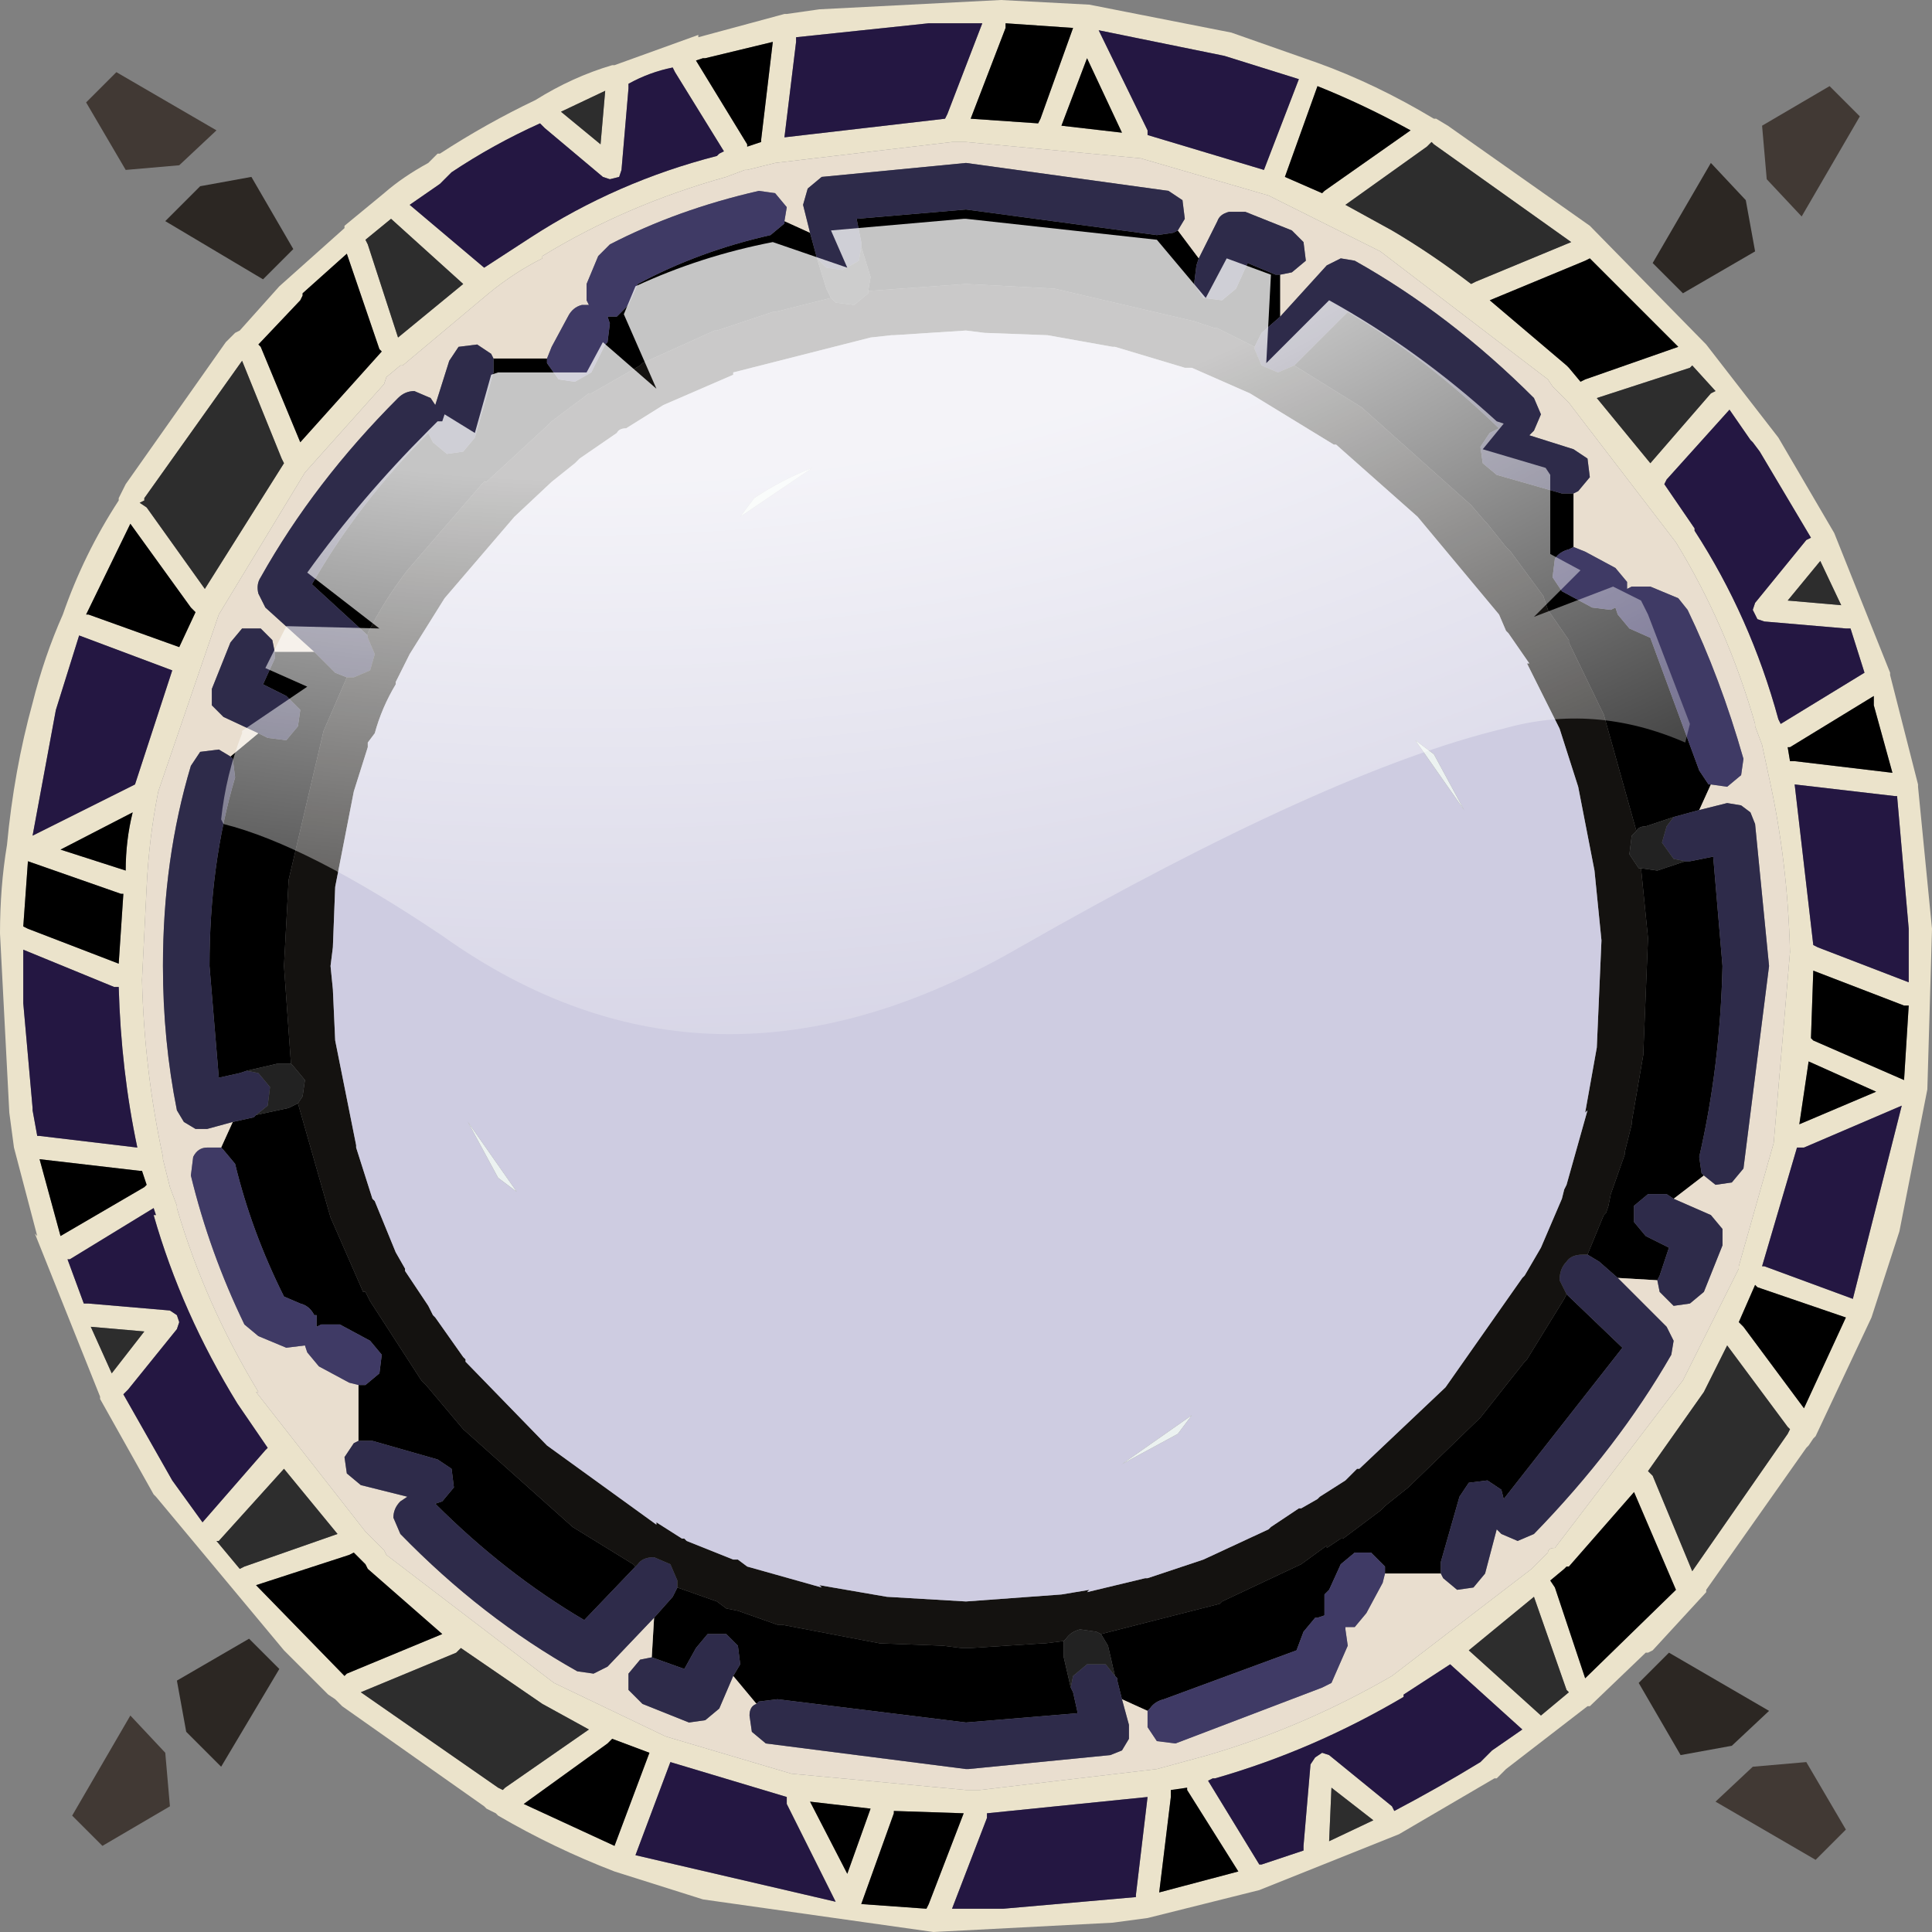 <?xml version="1.0" encoding="UTF-8" standalone="no"?>
<svg xmlns:ffdec="https://www.free-decompiler.com/flash" xmlns:xlink="http://www.w3.org/1999/xlink" ffdec:objectType="shape" height="41.5px" width="41.5px" xmlns="http://www.w3.org/2000/svg">
  <rect width="100%" height="100%" fill="#808080" stroke="none"/>
  <g transform="matrix(1.0, 0.0, 0.0, 1.0, -0.05, -0.05)">
    <path d="M40.65 14.55 L41.25 16.9 41.25 16.95 41.55 20.0 41.45 23.45 40.85 26.5 40.25 28.35 39.05 30.9 39.0 30.95 38.9 31.1 38.85 31.15 36.7 34.2 36.7 34.25 35.55 35.5 35.45 35.55 35.4 35.55 34.2 36.7 34.15 36.7 32.4 38.05 32.2 38.25 32.15 38.25 30.1 39.45 27.1 40.65 24.7 41.25 23.95 41.35 20.1 41.55 15.15 40.85 13.25 40.25 Q11.95 39.75 10.75 39.05 L10.7 39.0 10.5 38.9 10.45 38.85 7.4 36.7 7.25 36.55 7.1 36.45 6.15 35.5 3.4 32.2 3.35 32.15 2.2 30.1 2.2 30.05 0.8 26.55 0.85 26.6 0.35 24.7 0.25 23.95 0.05 20.1 Q0.05 19.1 0.2 18.2 0.35 16.6 0.75 15.15 1.0 14.15 1.4 13.25 1.85 11.95 2.6 10.8 L2.6 10.75 2.75 10.45 4.9 7.4 5.1 7.2 5.2 7.15 6.05 6.2 7.45 4.95 7.45 4.9 8.3 4.2 Q8.7 3.85 9.25 3.55 L9.45 3.35 9.5 3.35 Q10.5 2.7 11.55 2.2 12.35 1.7 13.2 1.45 L13.25 1.45 15.05 0.8 15.05 0.85 16.9 0.35 16.95 0.35 17.65 0.25 21.55 0.05 23.45 0.15 26.5 0.75 28.35 1.4 Q29.6 1.85 30.85 2.6 L30.9 2.6 31.15 2.75 34.2 4.9 36.7 7.45 38.25 9.45 39.45 11.5 40.65 14.5 40.65 14.55 M40.8 17.15 L40.75 17.15 38.6 16.9 39.0 20.35 39.1 20.4 41.05 21.15 41.05 20.0 40.8 17.15 M40.95 23.25 L41.05 21.65 40.95 21.65 39.0 20.9 38.95 22.35 39.0 22.4 40.95 23.25 M30.85 3.15 L30.8 3.1 30.7 3.2 28.95 4.45 29.95 5.0 Q30.8 5.5 31.65 6.15 L31.75 6.1 33.8 5.25 30.85 3.15 M34.2 5.6 L34.1 5.65 32.05 6.5 33.7 7.9 33.75 7.95 34.0 8.25 34.1 8.2 36.1 7.5 34.2 5.6 M33.4 8.35 L33.3 8.2 29.7 5.45 27.3 4.25 24.55 3.45 20.8 3.1 20.5 3.1 16.7 3.55 16.1 3.7 16.05 3.7 15.65 3.85 Q13.5 4.45 11.7 5.55 L11.7 5.6 Q11.1 5.9 10.55 6.35 L8.7 7.9 8.65 7.9 8.35 8.15 8.3 8.3 6.6 10.2 4.75 13.25 3.45 17.05 Q3.25 18.05 3.2 19.1 L3.1 21.1 Q3.15 23.05 3.55 24.9 L3.55 24.95 3.7 25.55 3.85 25.95 3.85 26.0 Q4.45 28.05 5.6 29.95 L5.55 29.95 7.9 32.95 8.3 33.35 8.35 33.45 11.95 36.2 14.35 37.35 17.05 38.15 20.8 38.5 21.1 38.5 24.9 38.05 26.0 37.75 Q28.05 37.15 29.95 36.05 L32.95 33.75 33.3 33.4 Q33.3 33.3 33.45 33.3 L36.2 29.7 37.4 27.3 37.4 27.25 38.15 24.6 38.5 20.5 Q38.45 18.55 38.05 16.75 L37.9 16.05 37.75 15.65 37.75 15.6 Q37.15 13.5 36.05 11.7 L33.75 8.7 33.4 8.35 M36.4 7.9 L36.35 7.95 34.35 8.6 35.5 10.0 36.8 8.5 36.9 8.45 36.4 7.9 M37.7 9.55 L37.65 9.5 37.2 8.85 35.85 10.35 35.8 10.45 36.45 11.4 36.45 11.45 Q37.65 13.3 38.25 15.5 L38.3 15.6 40.1 14.5 39.8 13.55 39.7 13.55 37.95 13.4 37.8 13.35 37.7 13.15 37.75 13.0 38.85 11.65 38.95 11.6 37.85 9.75 37.7 9.55 M30.35 2.85 Q29.35 2.3 28.35 1.9 L27.65 3.85 28.45 4.2 28.5 4.15 30.35 2.85 M27.95 1.75 L26.35 1.25 23.65 0.7 24.7 2.85 24.7 2.95 27.2 3.7 27.95 1.75 M23.4 1.3 L22.85 2.75 24.15 2.9 23.4 1.3 M20.35 2.6 L20.4 2.5 21.15 0.55 20.0 0.55 17.15 0.85 17.15 0.95 16.9 3.0 20.35 2.6 M21.65 0.55 L21.65 0.65 20.9 2.6 22.35 2.7 22.4 2.6 23.1 0.65 21.65 0.55 M38.45 12.95 L39.6 13.05 39.15 12.1 38.45 12.95 M40.3 15.2 L40.3 15.0 38.5 16.1 38.45 16.1 38.5 16.4 38.6 16.4 40.7 16.65 40.3 15.2 M38.8 24.7 L38.65 24.7 37.9 27.25 37.95 27.25 39.85 27.95 40.9 23.8 38.8 24.7 M16.4 3.05 L16.65 0.95 15.2 1.3 15.15 1.3 15.0 1.35 16.1 3.15 16.1 3.2 16.4 3.1 16.4 3.05 M38.7 24.2 L40.35 23.5 38.9 22.85 38.7 24.2 M15.45 3.4 L15.5 3.35 15.6 3.3 14.55 1.6 14.5 1.5 Q14.0 1.6 13.55 1.85 L13.55 1.95 13.4 3.7 13.35 3.85 13.15 3.9 13.0 3.85 11.75 2.8 11.65 2.7 Q10.65 3.15 9.75 3.75 L9.5 4.0 8.85 4.45 10.45 5.8 11.45 5.15 Q13.3 3.95 15.45 3.4 M12.1 2.45 L12.95 3.15 13.05 2.0 12.1 2.45 M7.9 5.2 L7.95 5.3 8.6 7.3 10.0 6.15 8.45 4.75 7.9 5.2 M3.05 10.85 L3.2 10.95 4.45 12.7 6.15 10.0 6.1 9.9 5.25 7.8 3.15 10.75 3.15 10.8 3.05 10.85 M8.25 7.6 L8.2 7.55 7.5 5.5 6.55 6.35 6.55 6.4 6.5 6.5 5.6 7.45 5.65 7.5 6.5 9.55 8.25 7.6 M4.25 13.2 L4.15 13.1 2.85 11.3 1.9 13.25 1.95 13.25 3.9 13.95 4.25 13.2 M1.75 13.7 L1.25 15.3 0.75 18.0 2.95 16.9 3.75 14.45 1.75 13.7 M2.7 19.25 L2.65 19.25 0.65 18.55 0.55 19.95 0.65 20.0 2.6 20.75 2.7 19.25 M2.9 17.5 L1.35 18.3 2.75 18.75 Q2.75 18.1 2.9 17.5 M0.55 20.45 L0.55 21.6 0.75 23.85 0.75 23.9 0.85 24.45 0.9 24.45 3.0 24.7 Q2.65 23.05 2.6 21.25 L2.5 21.25 0.55 20.45 M3.2 25.5 L3.1 25.2 3.05 25.2 0.9 24.95 1.35 26.6 3.15 25.55 3.2 25.5 M3.35 26.15 L3.4 26.15 3.35 26.0 1.55 27.1 1.5 27.1 1.85 28.05 1.95 28.05 3.7 28.2 3.85 28.3 3.9 28.45 3.85 28.6 2.8 29.9 2.7 30.0 3.75 31.85 4.4 32.75 5.75 31.2 5.8 31.15 5.15 30.2 Q3.95 28.25 3.35 26.15 M4.75 33.15 L4.7 33.15 5.2 33.75 5.3 33.7 7.3 33.0 6.15 31.6 4.75 33.15 M2.0 28.55 L2.45 29.55 3.15 28.65 2.0 28.55 M7.9 33.65 L7.65 33.4 7.55 33.45 5.55 34.1 7.45 36.05 7.5 36.0 9.55 35.15 7.95 33.75 7.9 33.65 M9.85 35.55 L7.8 36.4 10.75 38.45 10.85 38.5 10.9 38.45 12.7 37.2 11.7 36.65 9.95 35.45 9.85 35.55 M19.25 38.95 L19.25 39.0 18.55 40.95 19.95 41.05 20.0 40.95 20.75 39.0 19.25 38.95 M16.95 38.8 L16.95 38.65 14.45 37.9 13.7 39.9 18.0 40.9 16.95 38.8 M13.2 37.4 L13.1 37.5 11.3 38.8 13.25 39.7 14.0 37.7 13.2 37.4 M18.25 40.3 L18.75 38.9 17.45 38.75 18.25 40.3 M37.8 27.7 L37.75 27.65 37.4 28.45 37.5 28.55 38.8 30.3 39.7 28.35 37.8 27.7 M37.15 28.95 L36.65 29.95 35.45 31.65 35.55 31.75 36.4 33.8 38.45 30.85 38.5 30.75 38.45 30.7 37.15 28.95 M33.7 33.7 L33.65 33.75 33.35 34.0 33.45 34.15 34.1 36.1 36.05 34.2 35.15 32.1 33.75 33.7 33.7 33.7 M33.7 36.35 L33.0 34.35 31.6 35.5 33.15 36.9 33.75 36.4 33.7 36.35 M30.2 36.45 L30.2 36.5 Q28.25 37.65 26.15 38.25 L26.1 38.25 26.0 38.3 27.1 40.1 27.15 40.1 28.05 39.8 28.05 39.7 28.2 37.95 28.3 37.8 28.45 37.7 28.6 37.75 29.95 38.85 30.0 38.95 Q30.95 38.45 31.85 37.9 L32.1 37.65 32.75 37.2 31.2 35.8 30.2 36.45 M29.55 39.15 L28.65 38.45 28.6 39.6 29.55 39.15 M25.55 38.5 L25.55 38.45 25.2 38.5 25.2 38.65 24.95 40.7 26.65 40.25 25.55 38.5 M21.25 39.0 L21.25 39.1 20.5 41.05 21.6 41.05 24.45 40.8 24.45 40.75 24.7 38.65 21.25 39.0" fill="#ebe3cb" fill-rule="evenodd" stroke="none"/>
    <path d="M40.8 17.15 L41.05 20.0 41.05 21.15 39.1 20.4 39.0 20.35 38.6 16.9 40.75 17.15 40.8 17.15 M37.7 9.55 L37.85 9.75 38.95 11.6 38.85 11.65 37.75 13.0 37.7 13.15 37.8 13.35 37.95 13.4 39.7 13.55 39.8 13.55 40.1 14.5 38.3 15.6 38.25 15.5 Q37.65 13.3 36.45 11.45 L36.45 11.4 35.8 10.45 35.85 10.35 37.2 8.85 37.65 9.5 37.7 9.55 M27.95 1.75 L27.2 3.7 24.7 2.95 24.7 2.85 23.65 0.7 26.35 1.25 27.95 1.75 M20.35 2.6 L16.9 3.0 17.15 0.95 17.15 0.85 20.0 0.55 21.15 0.55 20.4 2.5 20.35 2.6 M38.8 24.7 L40.9 23.8 39.85 27.95 37.95 27.25 37.9 27.25 38.65 24.7 38.8 24.7 M15.45 3.4 Q13.3 3.95 11.45 5.15 L10.45 5.8 8.85 4.45 9.5 4.0 9.75 3.75 Q10.65 3.15 11.65 2.7 L11.75 2.8 13.0 3.85 13.15 3.9 13.35 3.85 13.4 3.7 13.55 1.95 13.55 1.85 Q14.0 1.6 14.5 1.5 L14.55 1.6 15.6 3.3 15.5 3.35 15.45 3.4 M1.75 13.7 L3.75 14.45 2.95 16.9 0.75 18.0 1.25 15.3 1.75 13.7 M0.55 20.45 L2.5 21.25 2.6 21.25 Q2.65 23.05 3.0 24.7 L0.9 24.45 0.85 24.45 0.75 23.9 0.75 23.85 0.55 21.6 0.55 20.45 M3.35 26.15 Q3.95 28.25 5.15 30.2 L5.8 31.15 5.75 31.2 4.4 32.75 3.75 31.85 2.7 30.0 2.8 29.9 3.85 28.6 3.9 28.45 3.85 28.3 3.7 28.2 1.95 28.05 1.85 28.05 1.5 27.1 1.55 27.1 3.35 26.0 3.4 26.15 3.35 26.15 M16.95 38.8 L18.0 40.9 13.7 39.9 14.45 37.9 16.95 38.65 16.95 38.8 M30.2 36.45 L31.2 35.8 32.75 37.2 32.1 37.65 31.85 37.9 Q30.95 38.45 30.0 38.95 L29.95 38.85 28.6 37.75 28.45 37.7 28.3 37.8 28.2 37.95 28.05 39.7 28.05 39.8 27.15 40.1 27.1 40.1 26.0 38.3 26.1 38.25 26.15 38.25 Q28.25 37.65 30.2 36.5 L30.2 36.45 M21.25 39.0 L24.7 38.65 24.45 40.75 24.45 40.8 21.6 41.05 20.5 41.05 21.25 39.1 21.25 39.0" fill="#241742" fill-rule="evenodd" stroke="none"/>
    <path d="M40.95 23.25 L39.0 22.4 38.95 22.35 39.0 20.9 40.95 21.65 41.05 21.65 40.95 23.25 M34.2 5.6 L36.1 7.5 34.1 8.2 34.0 8.25 33.75 7.95 33.7 7.9 32.05 6.5 34.1 5.65 34.2 5.6 M33.85 10.65 L33.85 11.8 33.75 11.85 Q33.55 11.9 33.45 12.05 L33.4 12.45 33.6 12.75 34.25 13.1 34.65 13.15 34.75 13.1 34.8 13.25 35.05 13.55 35.5 13.75 36.55 16.6 36.75 16.9 36.8 16.9 36.55 17.45 36.0 17.6 35.4 17.8 Q35.25 17.8 35.2 17.9 L34.5 15.4 33.75 13.85 33.75 13.8 33.3 13.15 33.2 12.85 32.5 11.9 32.4 11.8 32.0 11.3 31.95 11.25 31.65 10.9 29.3 8.8 27.85 7.9 29.0 6.75 Q30.7 7.75 32.25 9.25 L32.05 9.35 31.85 9.65 31.9 10.0 32.2 10.25 33.6 10.65 33.85 10.65 M36.65 25.3 L36.0 25.8 35.85 25.7 35.45 25.7 35.15 25.95 35.15 26.3 35.4 26.6 35.9 26.85 35.7 27.45 35.65 27.55 34.8 27.5 34.4 27.15 34.15 27.0 34.5 26.15 34.55 26.1 34.6 25.95 34.65 25.7 34.95 24.85 34.95 24.8 35.1 24.2 35.1 24.15 35.35 22.7 35.35 22.65 35.45 20.2 35.3 18.7 35.65 18.75 36.25 18.55 36.35 18.55 36.85 18.45 37.05 20.8 Q37.0 22.95 36.55 24.9 L36.6 25.25 36.65 25.3 M31.0 33.85 L29.8 33.85 29.8 33.7 29.5 33.4 29.15 33.4 28.85 33.65 28.6 34.2 28.5 34.3 28.5 34.75 28.35 34.8 28.3 34.8 28.05 35.1 27.9 35.5 25.05 36.55 Q24.85 36.6 24.75 36.75 L24.7 36.8 24.15 36.55 24.05 36.15 24.05 36.1 24.0 36.05 23.85 35.4 23.7 35.15 26.25 34.5 26.3 34.45 28.0 33.65 28.55 33.25 28.55 33.3 28.85 33.1 28.9 33.1 29.7 32.5 29.8 32.4 30.3 32.0 31.85 30.5 32.8 29.3 32.85 29.25 33.65 27.95 33.7 27.85 34.9 29.0 32.35 32.25 32.3 32.05 32.0 31.85 31.6 31.9 31.4 32.2 31.0 33.6 31.0 33.85 M16.3 36.65 L15.8 36.05 15.95 35.8 15.9 35.4 15.65 35.15 15.25 35.15 15.0 35.45 14.75 35.9 14.05 35.65 14.1 34.8 14.5 34.35 14.6 34.15 15.45 34.45 15.65 34.6 15.9 34.65 16.75 34.95 16.85 34.95 18.95 35.35 20.3 35.4 20.7 35.45 20.9 35.45 22.45 35.35 22.5 35.35 22.9 35.3 22.9 35.65 23.05 36.3 23.1 36.4 23.2 36.85 20.8 37.05 16.75 36.55 16.35 36.6 16.3 36.65 M7.75 31.0 L7.75 29.8 7.9 29.8 8.2 29.55 8.25 29.15 8.0 28.85 7.35 28.5 6.95 28.5 6.85 28.55 6.85 28.3 6.8 28.3 Q6.7 28.1 6.5 28.05 L6.15 27.9 Q5.45 26.5 5.1 25.05 L4.85 24.75 4.8 24.7 5.05 24.15 5.5 24.05 5.55 24.0 6.25 23.85 6.45 23.75 7.15 26.2 7.85 27.8 7.9 27.8 8.0 28.0 9.1 29.7 9.2 29.8 10.0 30.75 12.35 32.85 13.65 33.65 13.7 33.7 12.6 34.85 Q10.9 33.85 9.4 32.35 L9.55 32.3 9.8 32.0 9.75 31.6 9.45 31.4 8.05 31.0 7.75 31.0 M5.0 16.3 L5.6 15.8 5.8 15.9 6.2 15.95 6.45 15.65 6.5 15.3 6.2 15.0 5.7 14.75 5.95 14.2 5.95 14.05 6.8 14.05 7.25 14.5 7.5 14.6 7.0 15.75 6.25 18.95 6.15 20.8 6.3 22.9 6.0 22.9 5.35 23.05 5.2 23.1 4.75 23.2 4.55 20.8 Q4.55 18.6 5.1 16.75 L5.05 16.35 5.0 16.3 M10.65 7.75 L11.8 7.75 11.8 7.85 12.05 8.2 12.4 8.25 12.75 8.05 13.05 7.45 13.1 7.4 13.15 7.0 13.1 6.85 13.3 6.85 13.55 6.6 13.75 6.15 Q15.05 5.45 16.6 5.1 L16.9 4.85 16.9 4.8 17.45 5.05 17.6 5.6 17.8 6.25 17.9 6.45 16.7 6.75 16.65 6.75 15.45 7.15 15.4 7.15 13.85 7.85 13.8 7.9 12.75 8.5 12.7 8.5 11.9 9.1 11.8 9.2 10.5 10.4 10.45 10.4 10.4 10.45 8.8 12.3 Q8.3 12.95 7.95 13.65 L7.95 13.7 6.75 12.6 Q7.75 10.85 9.25 9.35 L9.35 9.55 9.65 9.8 10.0 9.75 10.25 9.45 10.65 8.05 10.65 7.75 M25.35 5.0 L25.8 5.6 25.75 5.75 25.7 6.15 25.9 6.45 26.3 6.5 26.6 6.25 26.85 5.7 27.45 5.95 27.55 5.95 27.55 6.85 27.15 7.2 27.0 7.5 26.2 7.1 26.15 7.1 25.7 6.95 22.7 6.25 20.8 6.15 18.7 6.3 18.75 6.0 18.55 5.35 18.55 5.25 18.45 4.75 20.8 4.55 24.9 5.1 25.25 5.05 25.35 5.0 M30.35 2.85 L28.5 4.15 28.45 4.2 27.65 3.85 28.35 1.9 Q29.35 2.3 30.35 2.85 M23.4 1.3 L24.15 2.9 22.85 2.75 23.4 1.3 M21.65 0.55 L23.1 0.65 22.4 2.6 22.35 2.7 20.9 2.6 21.65 0.65 21.65 0.55 M40.3 15.2 L40.7 16.65 38.6 16.4 38.5 16.4 38.45 16.1 38.5 16.1 40.3 15.0 40.3 15.2 M38.7 24.2 L38.9 22.85 40.35 23.5 38.7 24.2 M16.4 3.05 L16.4 3.1 16.1 3.2 16.1 3.15 15.0 1.35 15.15 1.3 15.2 1.3 16.65 0.95 16.4 3.05 M8.25 7.6 L6.5 9.55 5.65 7.5 5.6 7.45 6.5 6.5 6.55 6.4 6.55 6.35 7.5 5.5 8.2 7.55 8.25 7.6 M4.25 13.2 L3.9 13.95 1.95 13.25 1.9 13.25 2.85 11.3 4.15 13.1 4.25 13.2 M2.9 17.5 Q2.75 18.1 2.75 18.75 L1.35 18.3 2.9 17.5 M2.7 19.25 L2.6 20.75 0.65 20.0 0.55 19.95 0.65 18.55 2.65 19.25 2.7 19.25 M3.2 25.5 L3.15 25.55 1.35 26.6 0.9 24.95 3.05 25.2 3.1 25.2 3.2 25.5 M7.9 33.65 L7.95 33.75 9.55 35.15 7.5 36.0 7.45 36.05 5.55 34.1 7.55 33.45 7.65 33.4 7.9 33.65 M19.25 38.95 L20.75 39.0 20.0 40.95 19.95 41.05 18.55 40.95 19.25 39.0 19.25 38.95 M18.25 40.3 L17.45 38.75 18.75 38.9 18.25 40.3 M13.2 37.4 L14.0 37.7 13.25 39.7 11.3 38.8 13.1 37.5 13.2 37.4 M37.8 27.7 L39.7 28.35 38.8 30.3 37.5 28.55 37.4 28.45 37.75 27.65 37.8 27.7 M33.7 33.7 L33.75 33.7 35.15 32.1 36.05 34.2 34.1 36.1 33.45 34.15 33.35 34.0 33.65 33.75 33.7 33.7 M25.55 38.5 L26.65 40.25 24.95 40.7 25.2 38.65 25.2 38.5 25.55 38.45 25.55 38.5" fill="#000000" fill-rule="evenodd" stroke="none"/>
    <path d="M40.0 2.55 L38.75 4.7 38.0 3.9 37.9 2.75 39.35 1.9 40.0 2.55 M1.9 2.25 L2.55 1.6 4.7 2.85 3.9 3.6 2.75 3.7 1.9 2.25 M3.7 38.85 L2.25 39.7 1.6 39.05 2.85 36.9 3.6 37.7 3.7 38.85 M39.05 40.0 L36.9 38.75 37.7 38.0 38.85 37.9 39.7 39.35 39.05 40.0" fill="#413934" fill-rule="evenodd" stroke="none"/>
    <path d="M36.8 3.55 L37.55 4.35 37.75 5.45 36.2 6.35 35.55 5.7 36.8 3.55 M5.45 3.85 L6.35 5.4 5.7 6.05 3.6 4.8 4.35 4.05 5.45 3.85 M5.4 35.25 L6.05 35.9 4.8 38.0 4.05 37.25 3.85 36.15 5.4 35.25 M35.9 35.55 L38.05 36.8 37.25 37.55 36.15 37.75 35.25 36.2 35.9 35.55" fill="#2c2723" fill-rule="evenodd" stroke="none"/>
    <path d="M30.85 3.15 L33.8 5.25 31.75 6.1 31.65 6.15 Q30.8 5.5 29.95 5.0 L28.95 4.45 30.7 3.2 30.8 3.1 30.85 3.15 M36.4 7.9 L36.9 8.45 36.8 8.5 35.5 10.0 34.35 8.6 36.35 7.95 36.4 7.9 M38.45 12.95 L39.15 12.1 39.6 13.05 38.45 12.95 M12.1 2.45 L13.05 2.0 12.95 3.15 12.1 2.45 M7.9 5.2 L8.45 4.75 10.0 6.15 8.6 7.3 7.95 5.3 7.9 5.2 M3.05 10.85 L3.15 10.8 3.15 10.75 5.25 7.8 6.1 9.9 6.15 10.0 4.45 12.7 3.2 10.95 3.05 10.85 M2.0 28.55 L3.15 28.65 2.45 29.55 2.0 28.55 M4.75 33.15 L6.15 31.6 7.3 33.0 5.3 33.7 5.2 33.75 4.7 33.15 4.75 33.15 M9.85 35.55 L9.95 35.45 11.7 36.65 12.7 37.2 10.9 38.45 10.85 38.5 10.75 38.45 7.8 36.4 9.85 35.55 M37.15 28.95 L38.45 30.7 38.5 30.75 38.45 30.85 36.4 33.8 35.55 31.75 35.45 31.65 36.65 29.95 37.15 28.95 M33.7 36.35 L33.75 36.4 33.15 36.9 31.6 35.5 33.0 34.35 33.7 36.35 M29.55 39.15 L28.6 39.6 28.65 38.45 29.55 39.15" fill="#2d2d2d" fill-rule="evenodd" stroke="none"/>
    <path d="M33.4 8.35 L33.75 8.7 36.05 11.7 Q37.15 13.5 37.75 15.6 L37.75 15.65 37.9 16.05 38.05 16.75 Q38.45 18.55 38.5 20.5 L38.15 24.6 37.4 27.25 37.4 27.3 36.2 29.7 33.45 33.3 Q33.3 33.3 33.3 33.4 L32.95 33.75 29.95 36.05 Q28.05 37.15 26.0 37.75 L24.9 38.05 21.1 38.5 20.8 38.5 17.05 38.15 14.35 37.35 11.95 36.2 8.35 33.45 8.3 33.35 7.9 32.95 5.55 29.95 5.6 29.95 Q4.45 28.05 3.85 26.0 L3.85 25.95 3.7 25.55 3.55 24.95 3.55 24.9 Q3.15 23.05 3.1 21.1 L3.2 19.1 Q3.25 18.05 3.45 17.05 L4.75 13.25 6.6 10.2 8.3 8.3 8.35 8.15 8.65 7.9 8.7 7.9 10.55 6.35 Q11.1 5.9 11.7 5.6 L11.7 5.55 Q13.5 4.45 15.65 3.85 L16.05 3.7 16.1 3.7 16.7 3.55 20.5 3.1 20.8 3.1 24.55 3.45 27.3 4.25 29.7 5.45 33.3 8.2 33.4 8.35 M33.85 10.65 L33.95 10.6 34.2 10.3 34.15 9.9 33.85 9.7 32.9 9.4 33.0 9.3 33.15 8.95 33.0 8.6 Q31.2 6.8 29.15 5.65 L28.85 5.6 28.55 5.75 27.55 6.85 27.55 5.95 27.8 5.9 28.1 5.65 28.05 5.25 27.8 5.0 26.8 4.6 26.45 4.6 Q26.25 4.65 26.2 4.8 L25.8 5.6 25.35 5.0 25.5 4.75 25.45 4.35 25.15 4.15 20.8 3.55 17.7 3.85 17.4 4.1 17.3 4.45 17.45 5.05 16.9 4.8 16.95 4.5 16.7 4.2 16.35 4.15 Q14.6 4.55 13.15 5.3 L12.9 5.55 12.65 6.15 12.65 6.5 12.7 6.6 12.55 6.6 Q12.35 6.65 12.25 6.85 L11.9 7.5 11.8 7.75 10.65 7.75 10.6 7.65 10.3 7.45 9.9 7.5 9.7 7.8 9.4 8.75 9.3 8.6 8.95 8.45 Q8.75 8.45 8.6 8.6 6.8 10.4 5.65 12.45 5.55 12.6 5.6 12.8 L5.75 13.1 6.8 14.05 5.95 14.05 5.9 13.8 5.65 13.55 5.25 13.55 5.0 13.85 4.6 14.85 4.6 15.2 4.85 15.45 5.6 15.8 5.0 16.3 4.75 16.15 4.35 16.2 4.15 16.5 Q3.55 18.5 3.55 20.8 3.55 22.4 3.85 23.9 L4.0 24.15 4.25 24.3 4.5 24.3 5.05 24.15 4.8 24.7 4.5 24.7 Q4.3 24.7 4.2 24.9 L4.15 25.3 Q4.55 26.95 5.3 28.5 L5.6 28.75 6.2 29.0 6.6 28.95 6.65 29.1 6.9 29.4 7.55 29.75 7.75 29.8 7.75 31.0 7.65 31.05 7.45 31.35 7.5 31.7 7.8 31.95 8.8 32.2 8.65 32.3 Q8.5 32.45 8.5 32.65 L8.65 33.0 Q10.4 34.8 12.45 35.95 L12.8 36.0 13.1 35.85 14.1 34.8 14.05 35.65 13.8 35.7 13.55 36.0 13.55 36.35 13.85 36.65 14.85 37.05 15.2 37.0 15.5 36.75 15.8 36.05 16.3 36.65 Q16.15 36.7 16.15 36.9 L16.2 37.25 16.5 37.5 20.8 38.05 20.85 38.05 23.9 37.75 24.15 37.65 24.3 37.4 24.3 37.1 24.15 36.55 24.7 36.8 24.7 37.15 24.9 37.45 25.3 37.5 28.45 36.3 28.65 36.2 29.0 35.4 28.95 35.05 28.95 35.0 29.15 35.0 29.4 34.7 29.75 34.05 29.8 33.85 31.0 33.85 31.05 33.95 31.35 34.2 31.7 34.15 31.95 33.85 32.2 32.9 32.3 33.0 32.65 33.15 33.0 33.0 Q34.8 31.15 35.95 29.15 L36.0 28.85 35.85 28.55 34.8 27.5 35.65 27.55 35.7 27.8 36.0 28.1 36.35 28.05 36.65 27.8 37.05 26.8 37.05 26.45 36.8 26.15 36.0 25.8 36.65 25.3 36.9 25.5 37.25 25.45 37.5 25.15 38.05 20.8 37.75 17.75 37.65 17.5 37.45 17.35 37.15 17.3 36.55 17.45 36.8 16.9 37.15 16.95 37.45 16.7 37.5 16.35 Q37.0 14.6 36.3 13.15 L36.1 12.9 35.5 12.65 35.1 12.65 35.0 12.7 35.0 12.55 34.75 12.25 34.1 11.9 33.85 11.8 33.85 10.65" fill="#e9decf" fill-rule="evenodd" stroke="none"/>
    <path d="M27.55 6.85 L28.55 5.75 28.85 5.6 29.15 5.65 Q31.2 6.8 33.0 8.6 L33.15 8.95 33.0 9.3 32.9 9.4 33.85 9.7 34.15 9.9 34.2 10.3 33.95 10.6 33.85 10.65 33.6 10.65 32.2 10.25 31.9 10.0 31.85 9.65 32.05 9.35 32.25 9.25 Q30.7 7.75 29.0 6.75 L27.85 7.9 27.5 8.05 27.15 7.9 27.0 7.55 27.0 7.5 27.15 7.2 27.55 6.85 M36.55 17.45 L37.15 17.3 37.45 17.35 37.65 17.5 37.75 17.75 38.05 20.8 37.5 25.15 37.25 25.45 36.9 25.5 36.65 25.3 36.6 25.25 36.55 24.9 Q37.0 22.95 37.05 20.8 L36.85 18.45 36.35 18.55 36.25 18.55 36.0 18.5 35.75 18.15 35.85 17.8 36.0 17.6 36.55 17.45 M36.0 25.8 L36.8 26.15 37.05 26.45 37.05 26.8 36.65 27.8 36.35 28.05 36.0 28.1 35.7 27.8 35.65 27.55 35.7 27.45 35.9 26.85 35.4 26.6 35.15 26.3 35.15 25.95 35.45 25.7 35.85 25.7 36.0 25.8 M34.8 27.5 L35.85 28.55 36.0 28.85 35.95 29.15 Q34.8 31.15 33.0 33.0 L32.65 33.15 32.3 33.0 32.2 32.9 31.95 33.85 31.7 34.15 31.35 34.2 31.05 33.95 31.0 33.85 31.0 33.6 31.4 32.2 31.6 31.9 32.0 31.85 32.3 32.05 32.35 32.25 34.9 29.0 33.7 27.85 33.55 27.55 Q33.55 27.3 33.7 27.15 33.8 27.0 34.05 27.0 L34.15 27.0 34.4 27.15 34.8 27.5 M24.15 36.55 L24.3 37.1 24.3 37.4 24.15 37.65 23.9 37.75 20.85 38.05 20.8 38.05 16.5 37.5 16.2 37.25 16.15 36.9 Q16.15 36.7 16.3 36.65 L16.35 36.6 16.75 36.55 20.8 37.05 23.2 36.85 23.1 36.4 23.05 36.3 23.1 36.05 23.4 35.8 23.8 35.8 24.0 36.05 24.05 36.1 24.05 36.15 24.15 36.55 M15.8 36.05 L15.5 36.75 15.2 37.0 14.85 37.05 13.85 36.65 13.55 36.35 13.55 36.0 13.8 35.7 14.05 35.65 14.75 35.9 15.0 35.45 15.25 35.15 15.65 35.15 15.9 35.4 15.95 35.8 15.8 36.05 M14.1 34.8 L13.1 35.85 12.8 36.0 12.45 35.95 Q10.4 34.8 8.65 33.0 L8.5 32.65 Q8.5 32.45 8.65 32.3 L8.8 32.2 7.8 31.95 7.5 31.7 7.45 31.35 7.65 31.05 7.75 31.0 8.05 31.0 9.45 31.4 9.75 31.6 9.8 32.0 9.55 32.3 9.4 32.35 Q10.9 33.85 12.6 34.85 L13.7 33.7 13.75 33.65 Q13.85 33.5 14.1 33.5 L14.45 33.65 14.6 34.0 14.6 34.15 14.5 34.35 14.1 34.8 M5.05 24.15 L4.5 24.3 4.25 24.3 4.0 24.15 3.85 23.9 Q3.55 22.4 3.55 20.8 3.55 18.5 4.15 16.5 L4.35 16.2 4.75 16.15 5.0 16.3 5.05 16.35 5.1 16.75 Q4.55 18.6 4.55 20.8 L4.75 23.2 5.2 23.1 5.35 23.05 5.6 23.1 5.85 23.4 5.8 23.8 5.55 24.0 5.5 24.05 5.05 24.15 M5.6 15.8 L4.85 15.45 4.6 15.2 4.6 14.85 5.0 13.85 5.25 13.55 5.65 13.55 5.9 13.8 5.95 14.05 5.95 14.2 5.7 14.75 6.2 15.0 6.5 15.3 6.45 15.65 6.2 15.95 5.8 15.9 5.6 15.8 M6.8 14.05 L5.75 13.1 5.6 12.8 Q5.55 12.6 5.65 12.45 6.8 10.4 8.6 8.6 8.75 8.45 8.95 8.45 L9.3 8.6 9.4 8.75 9.7 7.8 9.9 7.5 10.3 7.45 10.6 7.65 10.65 7.75 10.65 8.05 10.25 9.45 10.0 9.75 9.65 9.8 9.35 9.55 9.25 9.35 Q7.75 10.85 6.75 12.6 L7.95 13.7 7.95 13.75 8.1 14.1 8.0 14.45 7.65 14.6 7.5 14.6 7.25 14.5 6.8 14.05 M17.45 5.05 L17.3 4.45 17.4 4.1 17.7 3.85 20.8 3.55 25.15 4.15 25.45 4.35 25.5 4.75 25.35 5.0 25.25 5.05 24.9 5.1 20.8 4.55 18.45 4.75 18.55 5.25 18.55 5.35 18.5 5.65 18.15 5.85 17.8 5.8 17.6 5.6 17.45 5.05 M25.8 5.6 L26.2 4.8 Q26.25 4.65 26.45 4.6 L26.8 4.6 27.8 5.0 28.05 5.25 28.1 5.65 27.8 5.9 27.55 5.95 27.45 5.95 26.85 5.7 26.6 6.25 26.3 6.5 25.9 6.45 25.7 6.15 25.75 5.75 25.8 5.6" fill="#2e2b4a" fill-rule="evenodd" stroke="none"/>
    <path d="M27.0 7.5 L27.0 7.55 27.15 7.9 27.5 8.05 27.85 7.9 29.3 8.8 31.65 10.9 31.95 11.25 32.0 11.3 32.4 11.8 32.5 11.9 33.2 12.85 33.3 13.15 33.75 13.8 33.75 13.85 34.5 15.4 35.2 17.9 35.1 18.0 35.05 18.4 35.25 18.7 35.3 18.7 35.45 20.2 35.35 22.65 35.35 22.7 35.1 24.15 35.1 24.2 34.95 24.8 34.95 24.85 34.65 25.7 34.6 25.95 34.55 26.1 34.5 26.15 34.15 27.0 34.05 27.0 Q33.8 27.0 33.7 27.15 33.55 27.3 33.55 27.55 L33.7 27.85 33.65 27.95 32.85 29.25 32.8 29.3 31.85 30.5 30.3 32.0 29.8 32.4 29.7 32.5 28.9 33.1 28.85 33.1 28.55 33.3 28.55 33.25 28.0 33.65 26.3 34.45 26.25 34.5 23.7 35.15 23.6 35.1 23.25 35.05 Q23.05 35.1 22.95 35.25 L22.9 35.3 22.5 35.35 22.45 35.35 20.9 35.45 20.7 35.45 20.3 35.4 18.95 35.35 16.85 34.95 16.75 34.95 15.9 34.65 15.65 34.6 15.45 34.45 14.6 34.15 14.6 34.0 14.45 33.65 14.1 33.5 Q13.85 33.5 13.75 33.65 L13.7 33.7 13.65 33.65 12.35 32.85 10.0 30.75 9.2 29.8 9.1 29.7 8.0 28.0 7.9 27.8 7.85 27.8 7.15 26.2 6.45 23.75 6.55 23.6 6.6 23.25 6.35 22.95 6.3 22.9 6.15 20.8 6.25 18.95 7.0 15.75 7.5 14.6 7.65 14.6 8.0 14.45 8.1 14.1 7.95 13.75 7.95 13.7 7.95 13.65 Q8.3 12.95 8.8 12.3 L10.4 10.45 10.45 10.4 10.5 10.4 11.8 9.2 11.9 9.1 12.7 8.5 12.75 8.5 13.8 7.9 13.85 7.85 15.4 7.15 15.45 7.15 16.65 6.75 16.7 6.75 17.9 6.45 18.0 6.55 18.4 6.6 18.7 6.35 18.7 6.3 20.8 6.15 22.7 6.25 25.7 6.95 26.15 7.1 26.2 7.1 27.0 7.5 M24.0 7.5 L23.95 7.5 22.55 7.25 21.2 7.2 20.8 7.15 19.25 7.25 19.2 7.25 18.75 7.3 15.8 8.05 15.8 8.1 14.3 8.75 13.5 9.25 Q13.35 9.25 13.3 9.35 L12.5 9.9 12.4 10.0 11.9 10.4 11.1 11.15 9.6 12.9 8.85 14.1 8.55 14.7 8.55 14.75 Q8.25 15.25 8.1 15.8 L7.95 16.0 7.95 16.1 7.65 17.05 7.25 19.1 7.2 20.4 7.15 20.8 7.2 21.3 7.25 22.4 7.7 24.65 7.7 24.7 8.05 25.8 8.1 25.85 8.55 26.95 8.75 27.3 8.75 27.35 9.25 28.1 9.35 28.3 9.4 28.35 10.0 29.2 10.05 29.25 10.05 29.3 11.8 31.1 14.15 32.8 14.15 32.75 14.7 33.1 14.75 33.1 14.8 33.15 15.8 33.55 15.9 33.55 16.1 33.7 17.7 34.15 17.65 34.1 19.1 34.35 20.8 34.45 22.85 34.3 23.45 34.2 23.4 34.25 24.65 33.95 24.7 33.95 25.9 33.55 27.3 32.9 27.35 32.85 27.95 32.45 28.0 32.45 28.35 32.25 28.4 32.2 28.95 31.85 29.2 31.6 29.25 31.6 31.1 29.85 32.75 27.5 32.8 27.45 33.15 26.85 33.6 25.8 33.65 25.6 33.7 25.5 34.15 23.9 34.1 23.95 34.35 22.55 34.45 20.25 34.3 18.75 33.95 16.95 33.55 15.7 32.85 14.3 32.9 14.3 32.45 13.65 32.4 13.6 32.25 13.25 30.5 11.15 28.75 9.6 28.7 9.6 26.9 8.5 25.65 7.95 25.5 7.95 24.0 7.5" fill="#141210" fill-rule="evenodd" stroke="none"/>
    <path d="M24.0 7.5 L25.5 7.95 25.65 7.95 26.9 8.5 28.7 9.6 28.75 9.6 30.5 11.15 32.25 13.25 32.4 13.6 32.45 13.65 32.9 14.3 32.85 14.3 33.55 15.7 33.95 16.95 34.3 18.75 34.45 20.25 34.35 22.55 34.1 23.95 34.15 23.9 33.7 25.5 33.65 25.6 33.6 25.8 33.15 26.85 32.8 27.45 32.75 27.5 31.1 29.85 29.25 31.6 29.2 31.6 28.95 31.85 28.4 32.2 28.35 32.25 28.0 32.45 27.95 32.45 27.35 32.85 27.3 32.9 25.9 33.55 24.7 33.95 24.65 33.95 23.4 34.25 23.45 34.2 22.85 34.3 20.8 34.45 19.1 34.35 17.65 34.1 17.7 34.15 16.1 33.7 15.9 33.55 15.8 33.55 14.8 33.15 14.75 33.1 14.7 33.1 14.15 32.75 14.15 32.8 11.8 31.1 10.05 29.3 10.05 29.25 10.0 29.2 9.4 28.35 9.35 28.3 9.25 28.1 8.75 27.35 8.75 27.3 8.55 26.95 8.1 25.85 8.05 25.8 7.7 24.7 7.7 24.65 7.25 22.4 7.2 21.3 7.15 20.8 7.2 20.4 7.25 19.1 7.65 17.05 7.95 16.1 7.95 16.0 8.1 15.8 Q8.25 15.25 8.55 14.75 L8.55 14.7 8.85 14.1 9.6 12.9 11.1 11.15 11.9 10.4 12.4 10.0 12.5 9.9 13.3 9.35 Q13.35 9.25 13.5 9.25 L14.3 8.75 15.8 8.1 15.8 8.05 18.75 7.3 19.2 7.25 19.25 7.25 20.8 7.15 21.2 7.2 22.55 7.25 23.95 7.5 24.0 7.5 M31.5 17.45 L30.85 16.25 30.45 15.95 31.5 17.45 M15.95 11.15 L17.5 10.1 Q16.85 10.35 16.25 10.75 L15.95 11.15 M10.75 25.35 L11.15 25.65 10.1 24.15 10.75 25.35 M25.35 30.85 L25.65 30.45 24.15 31.5 25.35 30.85" fill="#cecce1" fill-rule="evenodd" stroke="none"/>
    <path d="M33.85 11.8 L34.1 11.9 34.75 12.25 35.0 12.55 35.0 12.7 35.1 12.65 35.5 12.65 36.1 12.9 36.3 13.15 Q37.0 14.6 37.5 16.35 L37.45 16.7 37.15 16.95 36.8 16.9 36.75 16.9 36.55 16.6 35.5 13.75 35.05 13.55 34.8 13.25 34.75 13.1 34.65 13.15 34.25 13.1 33.6 12.75 33.4 12.45 33.45 12.05 Q33.55 11.9 33.75 11.85 L33.85 11.8 M29.8 33.85 L29.75 34.05 29.4 34.7 29.15 35.0 28.95 35.0 28.95 35.05 29.0 35.4 28.65 36.2 28.45 36.3 25.3 37.5 24.9 37.45 24.7 37.15 24.7 36.8 24.75 36.75 Q24.85 36.6 25.05 36.55 L27.9 35.5 28.05 35.1 28.3 34.8 28.35 34.8 28.5 34.75 28.5 34.3 28.6 34.2 28.85 33.65 29.15 33.4 29.5 33.4 29.8 33.7 29.8 33.85 M7.75 29.8 L7.55 29.75 6.9 29.4 6.65 29.1 6.6 28.95 6.2 29.0 5.6 28.75 5.3 28.5 Q4.55 26.95 4.15 25.3 L4.2 24.9 Q4.3 24.7 4.5 24.7 L4.8 24.7 4.85 24.75 5.1 25.05 Q5.45 26.5 6.15 27.9 L6.5 28.05 Q6.7 28.1 6.8 28.3 L6.85 28.3 6.85 28.55 6.95 28.5 7.35 28.5 8.0 28.85 8.25 29.15 8.2 29.55 7.9 29.8 7.75 29.8 M11.8 7.75 L11.9 7.5 12.25 6.85 Q12.35 6.65 12.55 6.6 L12.7 6.6 12.65 6.5 12.65 6.15 12.9 5.55 13.15 5.3 Q14.6 4.55 16.35 4.15 L16.7 4.2 16.95 4.5 16.9 4.8 16.9 4.85 16.6 5.1 Q15.05 5.45 13.75 6.15 L13.55 6.6 13.3 6.85 13.1 6.85 13.15 7.0 13.1 7.4 13.05 7.45 12.75 8.05 12.4 8.25 12.05 8.2 11.8 7.85 11.8 7.75" fill="#3f3a65" fill-rule="evenodd" stroke="none"/>
    <path d="M35.2 17.9 Q35.25 17.8 35.4 17.8 L36.0 17.6 35.85 17.8 35.75 18.15 36.0 18.5 36.25 18.55 35.65 18.75 35.3 18.7 35.25 18.7 35.05 18.4 35.1 18.0 35.2 17.9 M18.55 5.35 L18.75 6.0 18.7 6.3 18.7 6.35 18.4 6.6 18.0 6.55 17.9 6.45 17.8 6.25 17.6 5.6 17.8 5.8 18.15 5.85 18.5 5.65 18.55 5.35 M5.55 24.0 L5.8 23.8 5.85 23.4 5.6 23.1 5.35 23.05 6.0 22.9 6.3 22.9 6.35 22.95 6.6 23.25 6.55 23.6 6.45 23.75 6.25 23.85 5.55 24.0 M22.9 35.3 L22.95 35.25 Q23.05 35.1 23.25 35.05 L23.6 35.1 23.7 35.15 23.85 35.4 24.0 36.05 23.8 35.8 23.4 35.8 23.1 36.05 23.05 36.3 22.9 35.65 22.9 35.3" fill="#222222" fill-rule="evenodd" stroke="none"/>
    <path d="M31.5 17.45 L30.45 15.95 30.85 16.25 31.5 17.45 M15.95 11.15 L16.25 10.75 Q16.85 10.35 17.5 10.1 L15.95 11.15 M10.75 25.35 L10.1 24.15 11.15 25.65 10.75 25.35 M25.35 30.85 L24.15 31.5 25.65 30.45 25.35 30.85" fill="#ecf2f1" fill-rule="evenodd" stroke="none"/>
    <path d="M32.35 9.15 L31.9 9.7 33.25 10.1 33.35 10.25 33.35 11.95 34.0 12.3 33.0 13.3 34.7 12.65 35.3 12.95 35.45 13.25 36.35 15.6 36.25 16.0 Q34.3 15.15 32.35 15.7 28.6 16.6 21.95 20.4 15.3 24.25 9.55 20.15 6.65 18.2 4.85 17.75 L4.8 17.65 Q4.9 16.7 5.25 15.8 L5.25 15.75 6.65 14.8 5.75 14.4 6.2 13.5 8.2 13.55 6.65 12.35 Q7.8 10.75 9.25 9.3 L9.45 9.1 9.55 9.1 9.6 8.95 10.25 9.35 10.6 8.1 10.75 8.05 12.65 8.05 13.0 7.4 14.15 8.4 13.45 6.8 13.7 6.2 Q15.1 5.55 16.65 5.25 L18.25 5.8 17.9 5.0 20.75 4.75 20.8 4.75 24.9 5.2 25.95 6.45 26.4 5.6 27.35 5.95 27.25 7.85 28.6 6.5 Q30.5 7.55 32.2 9.1 L32.35 9.15" fill="url(#gradient0)" fill-rule="evenodd" stroke="none"/>
  </g>
  <defs>
    <radialGradient cx="0" cy="0" gradientTransform="matrix(0.06, 0.0, 0.0, 0.038, 12.75, -4.45)" gradientUnits="userSpaceOnUse" id="gradient0" r="819.2" spreadMethod="pad">
      <stop offset="0.475" stop-color="#ffffff" stop-opacity="0.773"/>
      <stop offset="1.0" stop-color="#ffffff" stop-opacity="0.0"/>
    </radialGradient>
  </defs>
</svg>
